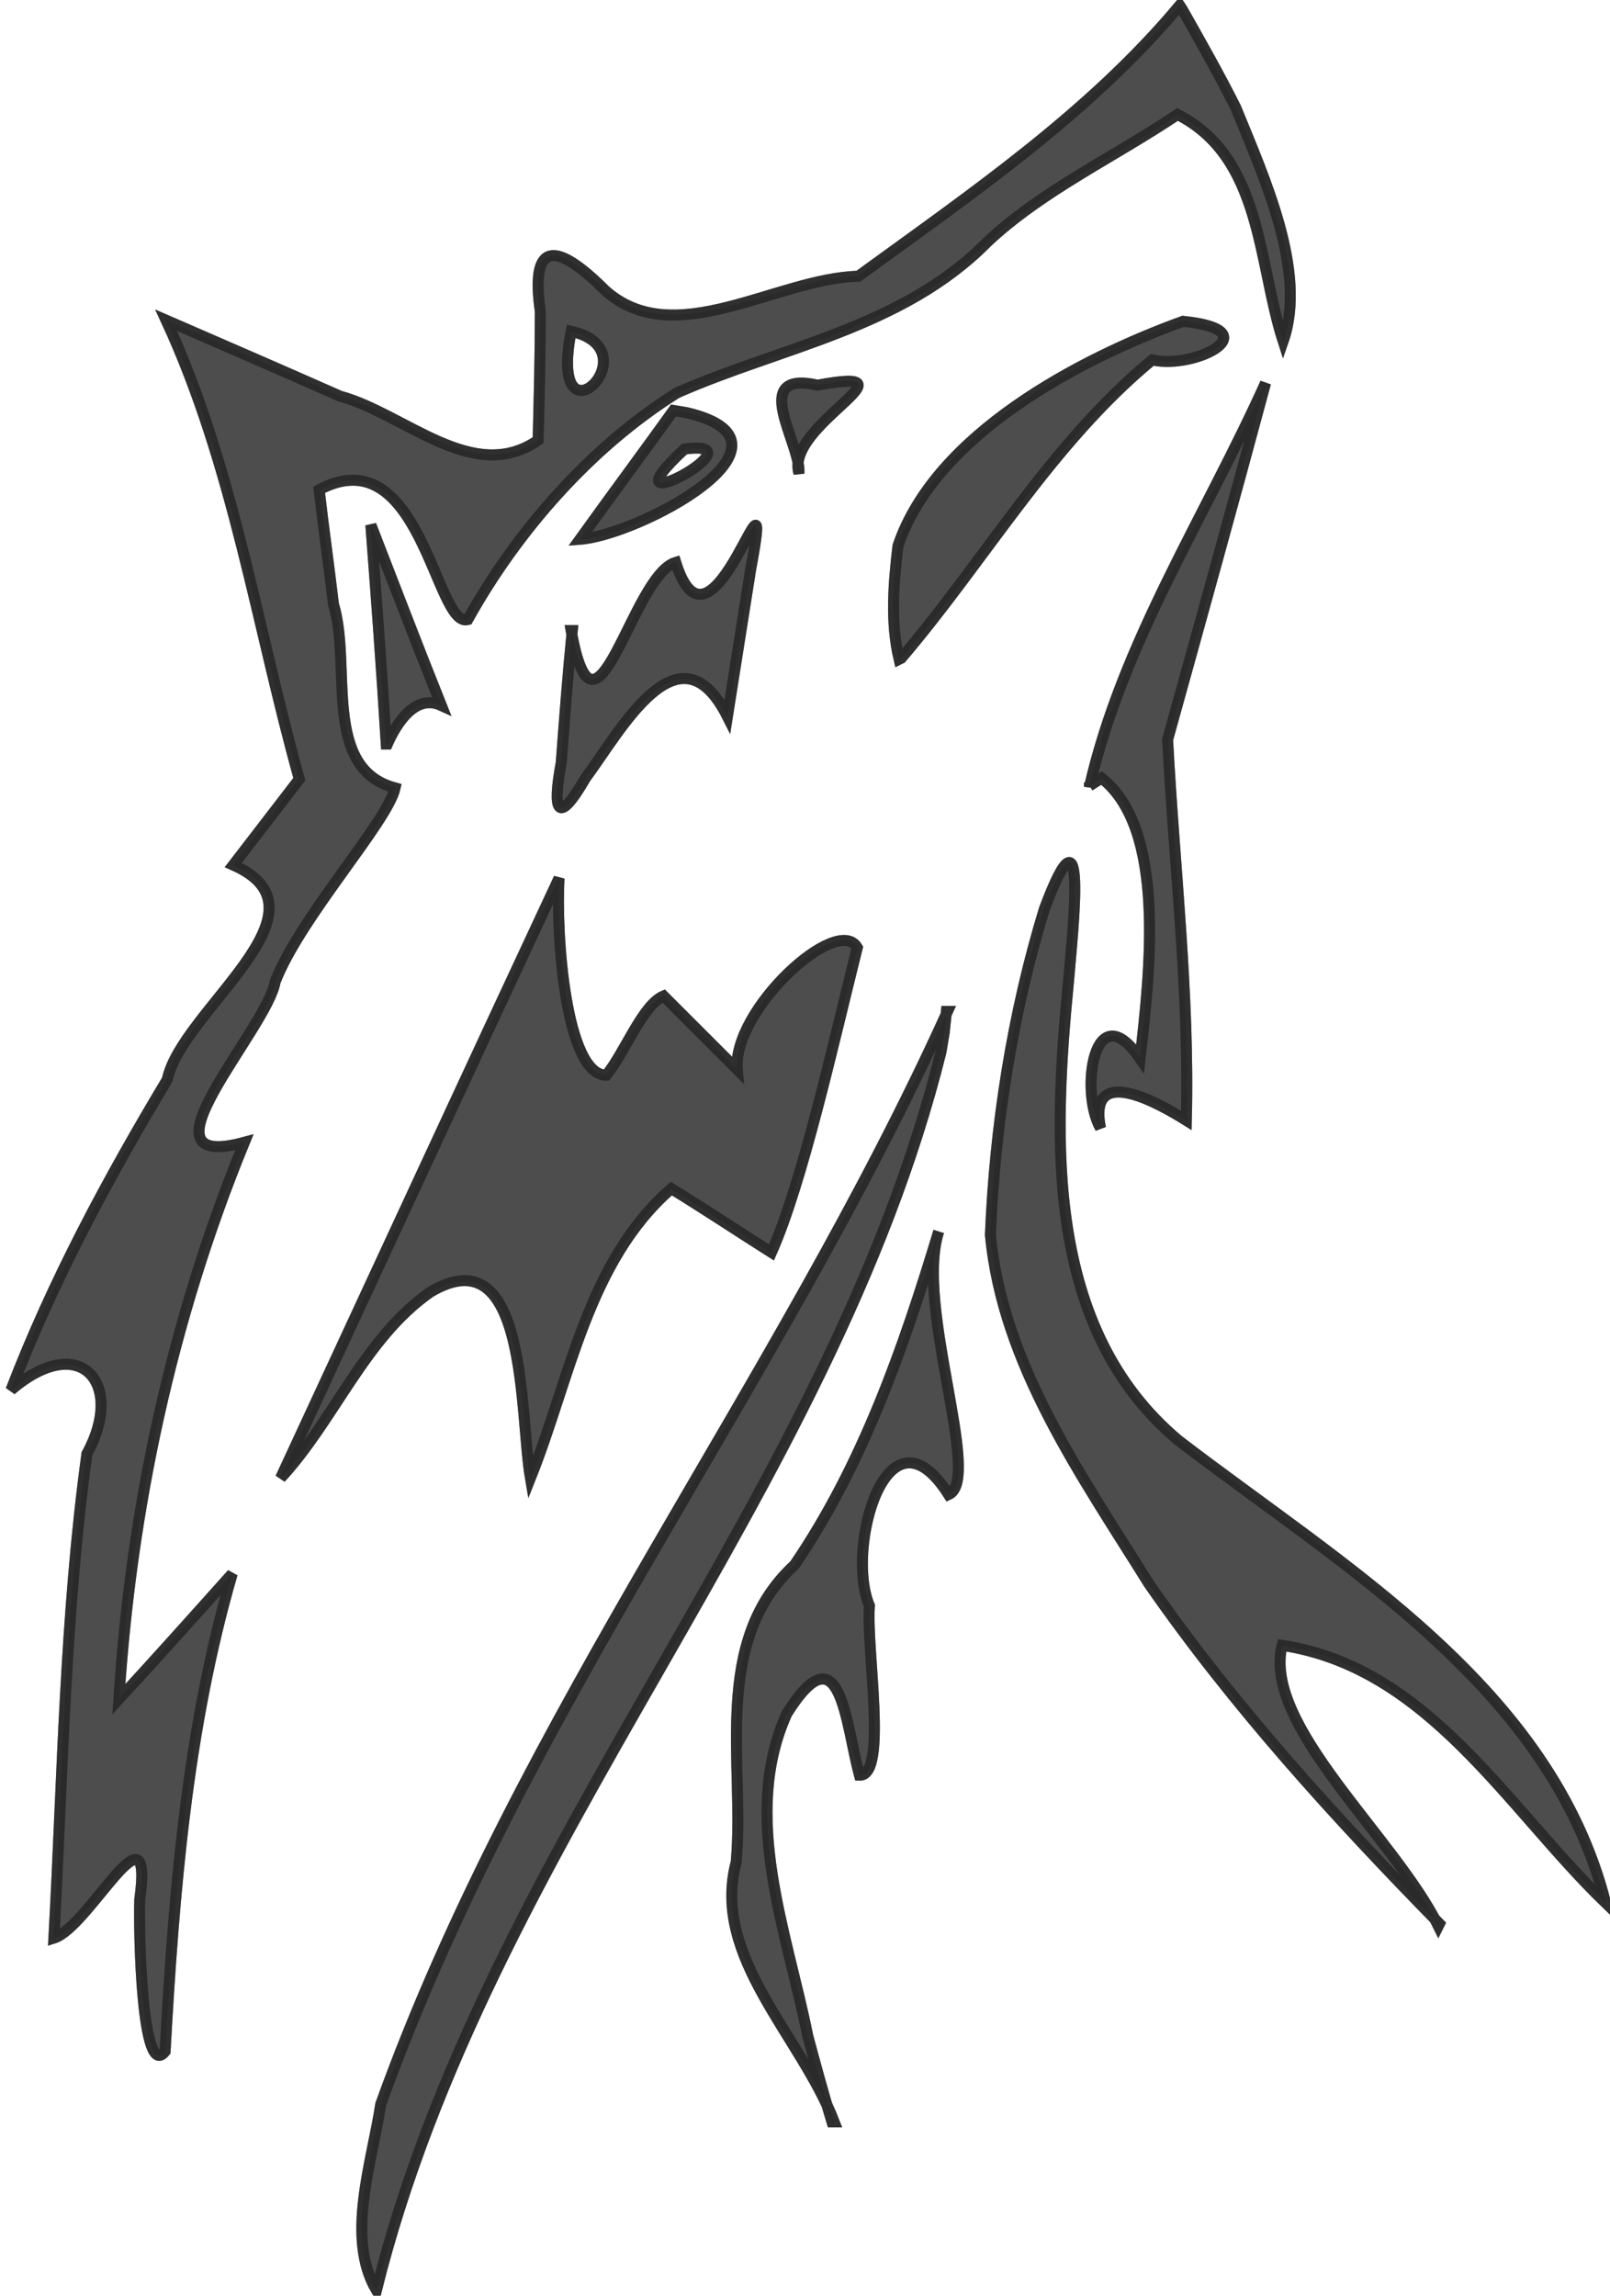 <?xml version="1.0" encoding="UTF-8" standalone="no"?>
<svg width="146.3" height="208.6" id="alterwolfimg">
  <defs id="defs1">
    <filter color-interpolation-filters="sRGB" id="filter1">
      <feGaussianBlur stdDeviation="0.881" id="feGaussianBlur10466" />
    </filter>
  </defs>
  <g transform="translate(-97.8,-336.9)"
     id="g9930"
     style="filter:url(#filter1)">
    <path d="m 205,337.4 c -8.2,9.8 -18.9,17.1 -29.2,24.6 -7.5,0.2 -16.7,6.9 -23,1.3 -4.6,-4.6 -6.8,-4.4 -5.9,1.9 0,3.9 -0.1,7.8 -0.2,11.7 -5.9,4.1 -12.1,-2.4 -18,-4 -5.2,-2.3 -10.5,-4.6 -15.8,-6.9 6.1,13.2 8.2,27.7 12.1,41.7 -2,2.6 -4,5.2 -6,7.8 9.5,4.2 -4.7,13.2 -6,19.5 -5.4,9 -10.4,18.3 -14.2,28.2 6.3,-5.4 10.4,-0.6 6.9,5.8 -2,14.6 -2.2,29.3 -3,44 3.2,-1 9.1,-13 7.8,-3.5 -0.1,3.2 0.2,16.5 2.3,13.8 0.8,-14.5 2,-29.3 6.1,-43.4 -3.4,3.8 -6.8,7.6 -10.3,11.4 1.1,-17.3 4.8,-34.5 11.4,-50.6 -10.4,2.8 2.1,-10.3 2.8,-14.6 2.3,-5.9 10.2,-14.5 10.9,-17.6 -6.7,-1.8 -3.9,-11.1 -5.6,-16.7 -0.4,-3.4 -0.9,-6.9 -1.3,-10.4 9.2,-4.9 10.6,12.6 13.5,11.8 4.5,-8.1 11.2,-15.7 19,-20.6 9.5,-4.2 20.5,-5.9 28.2,-13.7 5,-4.7 11.5,-7.7 17.3,-11.6 7.7,3.9 7.3,13.5 9.6,20.6 2.2,-6.3 -1.7,-14.8 -4.3,-21.2 -1.5,-3 -3.2,-6 -4.9,-9 z M 149.7,367 c 7.6,1.7 -2.2,11.2 0,0 z"
       id="path9932"
       style="fill:#4d4d4d;fill-opacity:1;stroke:#1c1c1c;stroke-width:1px;stroke-linecap:butt;stroke-linejoin:miter;stroke-opacity:0.7" />
    <path d="m 132.9,404.5 c -0.4,-6.6 -0.9,-13.3 -1.4,-19.9 2.1,5.4 4.2,10.9 6.4,16.4 -2.4,-1.1 -4.1,1.7 -4.9,3.5 z"
       id="path9934"
       style="fill:#4d4d4d;fill-opacity:1;stroke:#1c1c1c;stroke-width:1px;stroke-linecap:butt;stroke-linejoin:miter;stroke-opacity:0.7" />
    <path d="m 179.7,396.7 c 7.6,-8.9 13.6,-19.5 22.8,-27.1 3.9,0.9 10.8,-2.7 2.8,-3.5 -9.4,3.4 -22.5,10.3 -25.9,20.4 -0.4,3.4 -0.7,6.9 0.1,10.3 z"
       id="path9936"
       style="fill:#4d4d4d;fill-opacity:1;stroke:#1c1c1c;stroke-width:1px;stroke-linecap:butt;stroke-linejoin:miter;stroke-opacity:0.7" />
    <path d="m 123.3,471.2 c 8.4,-18.1 16.8,-36.3 25.3,-54.5 -0.3,5.2 0.6,17.9 4.3,17.9 1.7,-2.1 3.3,-6.4 5.2,-7.2 2.2,2.2 4.5,4.5 6.7,6.7 -0.5,-5.4 9.1,-14.2 10.9,-11.1 -2.2,8.8 -5,21.4 -7.8,27.7 -3,-1.9 -6,-3.9 -9.1,-5.8 -7.6,6.6 -9.2,17.3 -12.8,26.3 -1,-5.8 -0.2,-22.2 -9.1,-16.9 -6,4.2 -8.7,11.6 -13.6,16.9 z"
       id="path9938"
       style="fill:#4d4d4d;fill-opacity:1;stroke:#1c1c1c;stroke-width:1px;stroke-linecap:butt;stroke-linejoin:miter;stroke-opacity:0.7" />
    <path d="m 149.7,394.2 c 2.2,12.4 5.5,-5 9.5,-6.2 3.3,10.6 9.2,-12.2 6.8,0.7 -0.7,4.4 -1.4,8.9 -2.1,13.3 -4.4,-8.7 -9.7,1.3 -12.9,5.6 -2.6,4.5 -3,2.9 -2.2,-1.4 0.3,-4 0.6,-8 1,-12 z"
       id="path9940"
       style="fill:#4d4d4d;fill-opacity:1;stroke:#1c1c1c;stroke-width:1px;stroke-linecap:butt;stroke-linejoin:miter;stroke-opacity:0.7" />
    <path d="m 183.9,428.8 c -15.4,34 -38.8,64 -51.5,99.3 -0.8,5.3 -3.2,12.1 -0.4,16.9 10.1,-40.5 41.2,-72 51.3,-112.5 l 0.3,-1.8 0.2,-1.9 0,0 z"
       id="path9942"
       style="fill:#4d4d4d;fill-opacity:1;stroke:#1c1c1c;stroke-width:1px;stroke-linecap:butt;stroke-linejoin:miter;stroke-opacity:0.7" />
    <path d="m 173.6,529.7 c -3,-7.8 -11.2,-15 -8.9,-23.6 0.8,-9 -2.3,-20 5.3,-27 6.2,-9.1 9.9,-19.7 13.1,-30.3 -2.2,6.7 4,22.5 0.9,23.9 -5.6,-8.8 -9.4,4.9 -7.2,10.1 -0.3,4 1.7,15.5 -0.9,15.4 -1.3,-4.8 -1.7,-13.4 -6.6,-5.6 -4.2,9.3 0,19.8 1.9,29.3 0.7,2.6 1.4,5.2 2.2,7.8 z"
       id="path9944"
       style="fill:#4d4d4d;fill-opacity:1;stroke:#1c1c1c;stroke-width:1px;stroke-linecap:butt;stroke-linejoin:miter;stroke-opacity:0.7" />
    <path d="m 196.8,408.4 c 3,-13.1 10.5,-24.5 16,-36.7 -2.9,10.8 -5.9,21.6 -8.9,32.4 0.6,11.5 2,23 1.7,34.6 -2.4,-1.5 -9,-5.3 -7.8,0.7 -1.9,-3.3 -0.6,-12.4 3.6,-6.3 0.9,-7.9 2.4,-20.9 -3.5,-25.5 l -1.1,0.7 0,0 z"
       id="path9946"
       style="fill:#4d4d4d;fill-opacity:1;stroke:#1c1c1c;stroke-width:1px;stroke-linecap:butt;stroke-linejoin:miter;stroke-opacity:0.7" />
    <path d="m 228.5,511.9 c -4,-8.1 -16,-18.2 -14.2,-25.5 13.3,2 20.5,14.8 29.4,23.4 -5,-19.6 -23.8,-30.5 -38.8,-42 -12.2,-10.2 -11.4,-27.4 -10,-41.8 0.4,-4.8 1.8,-17.2 -2.2,-6.5 -2.9,9.5 -4.5,19.7 -4.9,29.6 1.1,11.8 8.3,21.9 14.4,31.7 7.7,11.1 16.9,21.2 26.4,30.9 z"
       id="path9948"
       style="fill:#4d4d4d;fill-opacity:1;stroke:#1c1c1c;stroke-width:1px;stroke-linecap:butt;stroke-linejoin:miter;stroke-opacity:0.7" />
    <path d="m 170.4,379.9 c -1.3,-4.4 11.4,-9.8 1.7,-8 -6.3,-1.4 -1.5,5.3 -1.7,8 z"
       id="path9950"
       style="fill:#4d4d4d;fill-opacity:1;stroke:#1c1c1c;stroke-width:1px;stroke-linecap:butt;stroke-linejoin:miter;stroke-opacity:0.7" />
    <path d="m 159,374.2 c -2.8,3.9 -5.7,7.8 -8.5,11.7 5.4,-0.4 21.2,-8.8 9.7,-11.5 l -1.2,-0.2 z m 1,3.5 c 7.5,-1 -8,7.4 0,0 z"
       id="path9952"
       style="fill:#4d4d4d;fill-opacity:1;stroke:#1c1c1c;stroke-width:1px;stroke-linecap:butt;stroke-linejoin:miter;stroke-opacity:0.7" />
  </g>
  <g transform="translate(-97.8,-336.9)"
     id="layer1">
    <path d="m 205,337.4 c -8.2,9.8 -18.9,17.1 -29.2,24.6 -7.5,0.2 -16.7,6.9 -23,1.3 -4.6,-4.6 -6.8,-4.4 -5.9,1.9 0,3.9 -0.1,7.8 -0.2,11.7 -5.9,4.1 -12.1,-2.4 -18,-4 -5.2,-2.3 -10.5,-4.6 -15.8,-6.9 6.1,13.2 8.2,27.7 12.1,41.7 -2,2.6 -4,5.2 -6,7.8 9.5,4.2 -4.7,13.2 -6,19.5 -5.4,9 -10.4,18.3 -14.2,28.2 6.3,-5.4 10.4,-0.6 6.9,5.8 -2,14.6 -2.2,29.3 -3,44 3.2,-1 9.1,-13 7.8,-3.5 -0.1,3.2 0.2,16.5 2.3,13.8 0.8,-14.5 2,-29.3 6.1,-43.4 -3.4,3.8 -6.8,7.6 -10.3,11.4 1.1,-17.3 4.8,-34.5 11.4,-50.6 -10.4,2.8 2.1,-10.3 2.8,-14.6 2.3,-5.9 10.2,-14.5 10.9,-17.6 -6.7,-1.8 -3.9,-11.1 -5.6,-16.7 -0.4,-3.4 -0.9,-6.9 -1.3,-10.4 9.2,-4.9 10.6,12.6 13.5,11.8 4.5,-8.1 11.2,-15.7 19,-20.6 9.5,-4.2 20.5,-5.9 28.2,-13.7 5,-4.7 11.5,-7.7 17.3,-11.6 7.7,3.9 7.3,13.5 9.6,20.6 2.2,-6.3 -1.7,-14.8 -4.3,-21.2 -1.5,-3 -3.2,-6 -4.9,-9 z M 149.7,367 c 7.6,1.7 -2.2,11.2 0,0 z"
       id="path5628"
       style="fill:#4d4d4d;fill-opacity:1;stroke:#1c1c1c;stroke-width:1px;stroke-linecap:butt;stroke-linejoin:miter;stroke-opacity:0.7" />
    <path d="m 132.9,404.5 c -0.4,-6.6 -0.9,-13.3 -1.4,-19.9 2.1,5.4 4.2,10.9 6.4,16.4 -2.4,-1.1 -4.1,1.7 -4.9,3.5 z"
       id="path5630"
       style="fill:#4d4d4d;fill-opacity:1;stroke:#1c1c1c;stroke-width:1px;stroke-linecap:butt;stroke-linejoin:miter;stroke-opacity:0.7" />
    <path d="m 179.7,396.7 c 7.6,-8.9 13.6,-19.5 22.8,-27.1 3.9,0.9 10.8,-2.7 2.8,-3.5 -9.4,3.4 -22.5,10.3 -25.9,20.4 -0.4,3.4 -0.7,6.9 0.1,10.3 z"
       id="path5632"
       style="fill:#4d4d4d;fill-opacity:1;stroke:#1c1c1c;stroke-width:1px;stroke-linecap:butt;stroke-linejoin:miter;stroke-opacity:0.7" />
    <path d="m 123.3,471.2 c 8.4,-18.1 16.8,-36.3 25.3,-54.5 -0.3,5.2 0.6,17.9 4.3,17.9 1.7,-2.1 3.3,-6.4 5.2,-7.2 2.2,2.2 4.5,4.5 6.7,6.7 -0.5,-5.4 9.1,-14.2 10.9,-11.1 -2.2,8.8 -5,21.4 -7.8,27.7 -3,-1.9 -6,-3.9 -9.1,-5.8 -7.6,6.6 -9.2,17.3 -12.8,26.3 -1,-5.8 -0.2,-22.2 -9.1,-16.9 -6,4.2 -8.7,11.6 -13.6,16.9 z"
       id="path5634"
       style="fill:#4d4d4d;fill-opacity:1;stroke:#1c1c1c;stroke-width:1px;stroke-linecap:butt;stroke-linejoin:miter;stroke-opacity:0.7" />
    <path d="m 149.7,394.2 c 2.2,12.4 5.5,-5 9.5,-6.2 3.3,10.6 9.2,-12.2 6.8,0.7 -0.7,4.4 -1.4,8.9 -2.1,13.3 -4.4,-8.7 -9.7,1.3 -12.9,5.6 -2.6,4.5 -3,2.9 -2.2,-1.4 0.3,-4 0.6,-8 1,-12 z"
       id="path5636"
       style="fill:#4d4d4d;fill-opacity:1;stroke:#1c1c1c;stroke-width:1px;stroke-linecap:butt;stroke-linejoin:miter;stroke-opacity:0.7" />
    <path d="m 183.9,428.8 c -15.4,34 -38.8,64 -51.5,99.3 -0.8,5.3 -3.2,12.1 -0.4,16.9 10.1,-40.5 41.2,-72 51.3,-112.5 l 0.3,-1.8 0.2,-1.9 0,0 z"
       id="path5638"
       style="fill:#4d4d4d;fill-opacity:1;stroke:#1c1c1c;stroke-width:1px;stroke-linecap:butt;stroke-linejoin:miter;stroke-opacity:0.7" />
    <path d="m 173.6,529.7 c -3,-7.8 -11.2,-15 -8.9,-23.6 0.8,-9 -2.3,-20 5.3,-27 6.2,-9.1 9.9,-19.7 13.1,-30.3 -2.2,6.7 4,22.5 0.9,23.9 -5.6,-8.8 -9.4,4.9 -7.2,10.1 -0.3,4 1.7,15.5 -0.9,15.4 -1.3,-4.8 -1.7,-13.4 -6.6,-5.6 -4.2,9.3 0,19.8 1.9,29.3 0.7,2.6 1.4,5.2 2.2,7.8 z"
       id="path5640"
       style="fill:#4d4d4d;fill-opacity:1;stroke:#1c1c1c;stroke-width:1px;stroke-linecap:butt;stroke-linejoin:miter;stroke-opacity:0.7" />
    <path d="m 196.8,408.4 c 3,-13.1 10.5,-24.5 16,-36.7 -2.9,10.8 -5.9,21.6 -8.9,32.4 0.6,11.5 2,23 1.7,34.6 -2.4,-1.5 -9,-5.3 -7.8,0.7 -1.9,-3.3 -0.6,-12.4 3.6,-6.3 0.9,-7.9 2.4,-20.9 -3.5,-25.5 l -1.1,0.7 0,0 z"
       id="path5642"
       style="fill:#4d4d4d;fill-opacity:1;stroke:#1c1c1c;stroke-width:1px;stroke-linecap:butt;stroke-linejoin:miter;stroke-opacity:0.7" />
    <path d="m 228.5,511.9 c -4,-8.1 -16,-18.2 -14.2,-25.5 13.3,2 20.5,14.8 29.4,23.4 -5,-19.6 -23.8,-30.5 -38.8,-42 -12.2,-10.2 -11.4,-27.4 -10,-41.8 0.4,-4.8 1.8,-17.2 -2.2,-6.5 -2.9,9.5 -4.5,19.7 -4.9,29.6 1.1,11.8 8.3,21.9 14.4,31.7 7.7,11.1 16.9,21.2 26.4,30.9 z"
     id="path5644"
       style="fill:#4d4d4d;fill-opacity:1;stroke:#1c1c1c;stroke-width:1px;stroke-linecap:butt;stroke-linejoin:miter;stroke-opacity:0.7"/>
    <path d="m 170.4,379.9 c -1.3,-4.4 11.4,-9.8 1.7,-8 -6.3,-1.4 -1.5,5.3 -1.7,8 z" id="path5646"
     style="fill:#4d4d4d;fill-opacity:1;stroke:#1c1c1c;stroke-width:1px;stroke-linecap:butt;stroke-linejoin:miter;stroke-opacity:0.7"/>
    <path d="m 159,374.2 c -2.8,3.9 -5.7,7.8 -8.5,11.7 5.4,-0.4 21.2,-8.8 9.7,-11.5 l -1.2,-0.2 z m 1,3.5 c 7.5,-1 -8,7.4 0,0 z"
     id="path5648"
     style="fill:#4d4d4d;fill-opacity:1;stroke:#1c1c1c;stroke-width:1px;stroke-linecap:butt;stroke-linejoin:miter;stroke-opacity:0.7"/>
  </g>
</svg>
